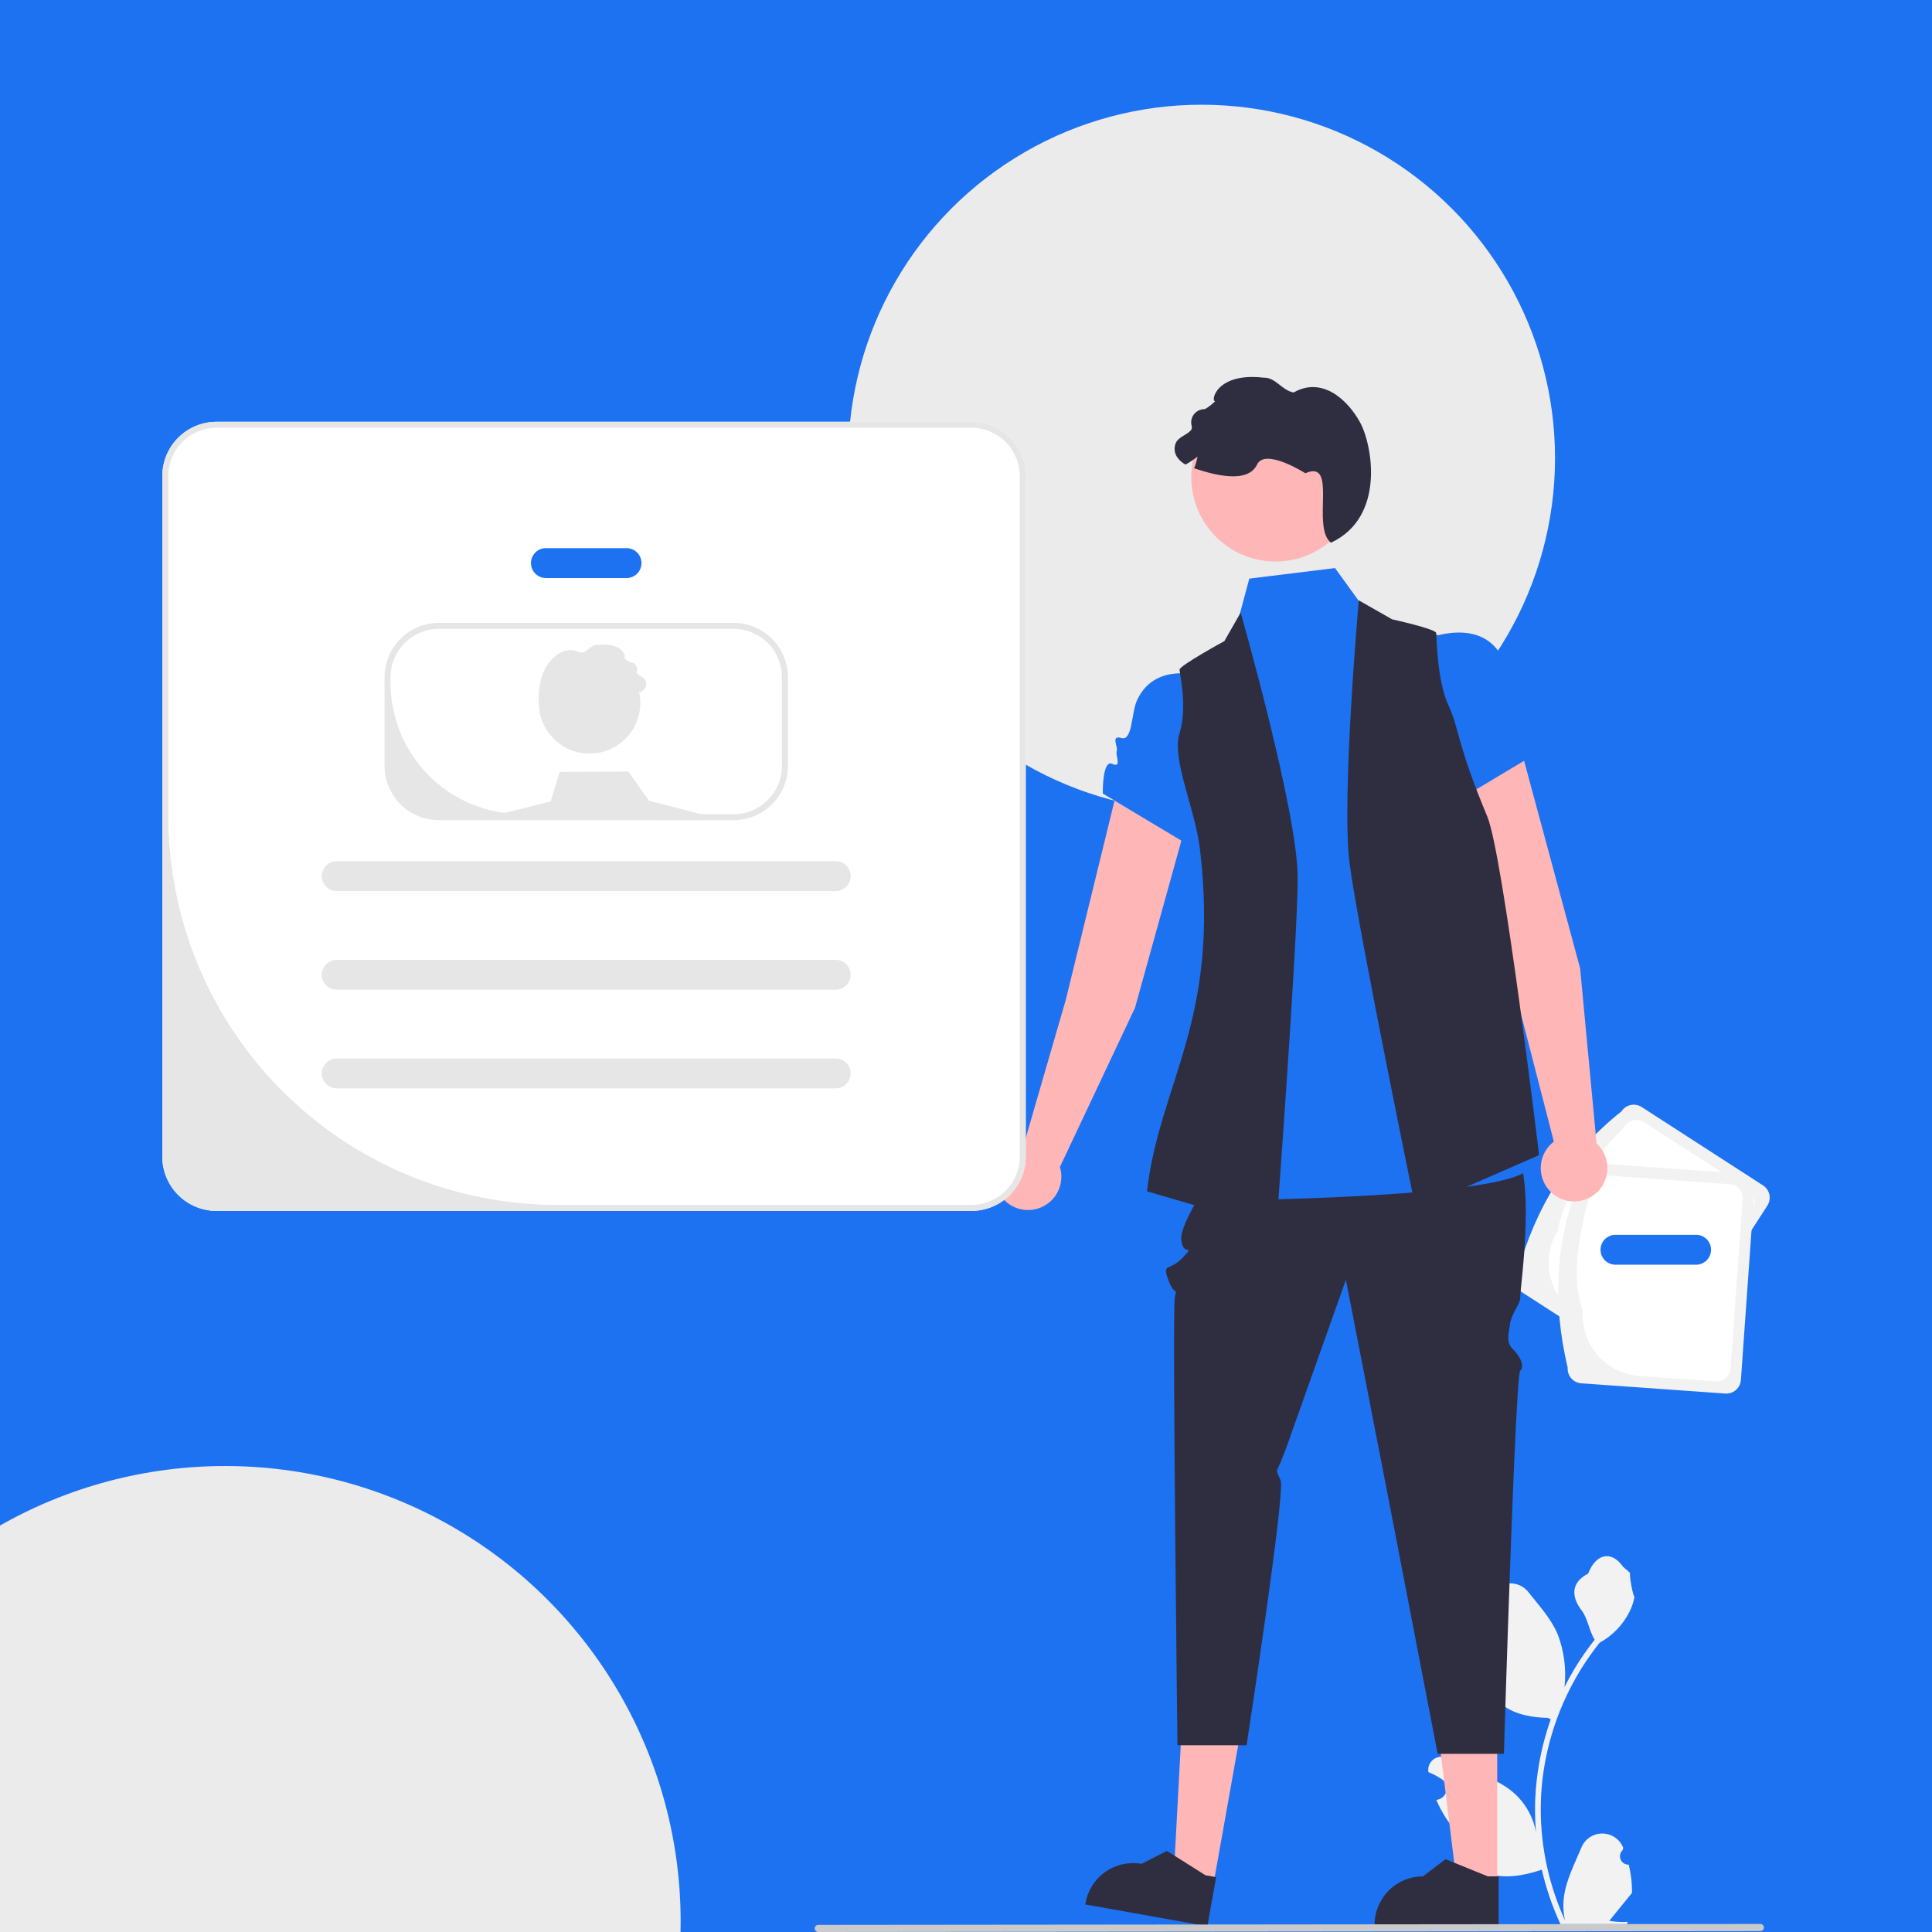 <svg width="369" height="369" viewBox="0 0 369 369" fill="none" xmlns="http://www.w3.org/2000/svg">
  <g clip-path="url(#clip0_672_4373)">
  <rect width="369" height="369" fill="#1D72F2"/>
  <g filter="url(#filter0_f_672_4373)">
  <circle cx="229.5" cy="87.5" r="67.5" fill="#EBEBEB"/>
  </g>
  <g filter="url(#filter1_f_672_4373)">
  <circle cx="43" cy="367" r="87" fill="#EBEBEB"/>
  </g>
  <g clip-path="url(#clip1_672_4373)">
  <path d="M311.077 356.134C310.749 356.149 310.424 356.063 310.146 355.887C309.869 355.712 309.652 355.455 309.525 355.152C309.399 354.848 309.368 354.514 309.438 354.192C309.508 353.871 309.675 353.58 309.916 353.356L310.026 352.92C310.011 352.885 309.997 352.85 309.982 352.815C309.651 352.034 309.098 351.368 308.39 350.901C307.682 350.434 306.852 350.186 306.004 350.189C305.157 350.192 304.329 350.446 303.624 350.918C302.92 351.391 302.371 352.061 302.047 352.845C300.749 355.972 299.096 359.105 298.69 362.411C298.51 363.873 298.586 365.354 298.913 366.79C295.865 360.138 294.282 352.907 294.272 345.588C294.271 343.752 294.373 341.917 294.577 340.092C294.746 338.596 294.98 337.11 295.279 335.635C296.913 327.633 300.421 320.132 305.515 313.749C307.98 312.403 309.974 310.334 311.228 307.819C311.682 306.915 312.003 305.951 312.181 304.955C311.902 304.991 311.132 300.754 311.342 300.494C310.954 299.905 310.26 299.613 309.837 299.038C307.732 296.183 304.831 296.681 303.317 300.562C300.083 302.195 300.051 304.904 302.036 307.509C303.299 309.167 303.472 311.409 304.58 313.184C304.466 313.33 304.348 313.471 304.234 313.617C302.15 316.298 300.334 319.176 298.812 322.211C299.182 318.811 298.74 315.371 297.522 312.176C296.288 309.197 293.975 306.689 291.938 304.114C289.492 301.021 284.475 302.371 284.044 306.291C284.039 306.329 284.035 306.367 284.031 306.405C284.334 306.576 284.63 306.757 284.92 306.949C285.284 307.192 285.566 307.54 285.729 307.946C285.892 308.353 285.929 308.799 285.834 309.227C285.739 309.654 285.518 310.044 285.198 310.343C284.879 310.642 284.476 310.838 284.044 310.905L283.999 310.912C284.107 312.003 284.298 313.084 284.569 314.146C281.956 324.256 287.598 327.939 295.653 328.104C295.831 328.195 296.004 328.287 296.182 328.373C294.652 332.71 293.693 337.227 293.328 341.811C293.121 344.516 293.133 347.233 293.364 349.935L293.351 349.84C292.767 346.835 291.165 344.123 288.814 342.163C285.323 339.294 280.391 338.237 276.624 335.931C276.224 335.674 275.759 335.536 275.283 335.535C274.807 335.534 274.341 335.669 273.94 335.924C273.538 336.179 273.218 336.544 273.017 336.975C272.816 337.407 272.742 337.886 272.805 338.358C272.81 338.392 272.815 338.425 272.82 338.459C273.381 338.688 273.928 338.951 274.457 339.248C274.759 339.419 275.055 339.6 275.345 339.792C275.709 340.035 275.991 340.383 276.154 340.789C276.318 341.196 276.354 341.642 276.26 342.07C276.165 342.497 275.943 342.886 275.624 343.186C275.304 343.485 274.902 343.681 274.469 343.748L274.425 343.755C274.393 343.759 274.366 343.764 274.334 343.768C275.293 346.06 276.639 348.169 278.314 350.004C279.948 358.83 286.966 359.667 294.472 357.097H294.477C295.3 360.678 296.494 364.163 298.038 367.497H310.758C310.804 367.356 310.845 367.21 310.886 367.068C309.708 367.142 308.526 367.072 307.366 366.859C308.31 365.7 309.253 364.532 310.197 363.374C310.218 363.352 310.238 363.329 310.257 363.305C310.735 362.712 311.219 362.124 311.697 361.531L311.698 361.53C311.723 359.712 311.514 357.899 311.077 356.134Z" fill="#F2F2F2"/>
  <path d="M289.881 242.966C293.252 230.719 299.541 220.289 309.694 212.265C310.096 211.644 310.728 211.208 311.45 211.052C312.173 210.897 312.928 211.034 313.55 211.435L336.725 226.405C337.345 226.807 337.781 227.439 337.937 228.162C338.093 228.885 337.955 229.64 337.555 230.262L317.741 260.963C317.34 261.584 316.708 262.02 315.985 262.176C315.263 262.332 314.508 262.194 313.886 261.794L290.711 246.823C290.091 246.421 289.655 245.789 289.499 245.066C289.343 244.343 289.481 243.588 289.881 242.966Z" fill="#F2F2F2"/>
  <path d="M297.643 234.841C298.512 228.371 303.862 221.756 310.381 215.104C310.757 214.523 311.349 214.114 312.026 213.968C312.703 213.822 313.41 213.951 313.992 214.326L333.909 227.192C334.49 227.569 334.898 228.16 335.044 228.838C335.19 229.515 335.061 230.222 334.686 230.805L317.055 258.124C316.679 258.706 316.087 259.114 315.41 259.26C314.733 259.406 314.026 259.277 313.444 258.902L301.106 250.932C298.517 249.255 296.698 246.62 296.049 243.603C295.4 240.587 295.973 237.436 297.643 234.841Z" fill="white"/>
  <path d="M299.42 261.224C296.48 248.867 296.97 236.696 302.006 224.771C302.059 224.034 302.402 223.347 302.961 222.862C303.519 222.378 304.247 222.134 304.985 222.186L332.502 224.139C333.239 224.193 333.925 224.536 334.41 225.095C334.894 225.654 335.137 226.382 335.086 227.12L332.5 263.573C332.447 264.31 332.104 264.997 331.545 265.481C330.987 265.966 330.259 266.209 329.522 266.158L302.005 264.204C301.267 264.151 300.581 263.808 300.097 263.249C299.612 262.69 299.369 261.962 299.42 261.224Z" fill="#F2F2F2"/>
  <path d="M302.312 250.364C299.959 244.274 301.463 235.9 303.974 226.929C304.024 226.238 304.346 225.595 304.869 225.141C305.392 224.687 306.073 224.459 306.764 224.507L330.412 226.186C331.103 226.236 331.746 226.558 332.2 227.081C332.653 227.604 332.881 228.286 332.833 228.977L330.532 261.415C330.482 262.106 330.161 262.749 329.638 263.203C329.115 263.657 328.433 263.885 327.742 263.837L313.093 262.797C310.016 262.575 307.154 261.141 305.133 258.81C303.112 256.48 302.097 253.442 302.312 250.364Z" fill="white"/>
  <path d="M301.793 184.939L290.005 141.286C289.5 139.438 288.289 137.863 286.633 136.9C284.978 135.937 283.01 135.665 281.156 136.14C280.196 136.387 279.297 136.826 278.512 137.431C277.728 138.036 277.075 138.795 276.593 139.661C276.111 140.527 275.811 141.482 275.71 142.468C275.61 143.454 275.711 144.45 276.007 145.396L289.642 190.365L296.776 218.04C295.737 218.834 294.967 219.928 294.572 221.175C294.176 222.421 294.173 223.759 294.565 225.007C294.956 226.255 295.721 227.353 296.757 228.15C297.793 228.948 299.049 229.407 300.355 229.465C301.661 229.523 302.954 229.178 304.056 228.476C305.159 227.774 306.02 226.749 306.52 225.541C307.021 224.333 307.137 223 306.854 221.723C306.571 220.446 305.902 219.287 304.938 218.404L301.793 184.939Z" fill="#FFB6B6"/>
  <path d="M216.776 192.491L228.865 148.92C229.372 147.073 229.133 145.1 228.198 143.428C227.264 141.755 225.71 140.518 223.872 139.982C222.921 139.704 221.923 139.624 220.94 139.745C219.957 139.865 219.008 140.185 218.153 140.685C217.297 141.185 216.552 141.853 215.964 142.65C215.375 143.447 214.954 144.356 214.728 145.321L203.557 190.965L195.601 218.415C194.302 218.568 193.083 219.117 192.108 219.988C191.132 220.859 190.449 222.009 190.15 223.282C189.85 224.556 189.95 225.89 190.436 227.104C190.921 228.319 191.768 229.354 192.862 230.07C193.956 230.786 195.244 231.148 196.55 231.106C197.857 231.064 199.119 230.621 200.165 229.836C201.211 229.052 201.99 227.964 202.397 226.722C202.804 225.479 202.818 224.141 202.438 222.889L216.776 192.491Z" fill="#FFB6B6"/>
  <path d="M285.957 359.86L278.253 359.859L274.589 330.132L285.958 330.132L285.957 359.86Z" fill="#FFB6B6"/>
  <path d="M286.228 367.9L262.539 367.899V367.599C262.539 365.153 263.511 362.807 265.24 361.077C266.969 359.347 269.314 358.375 271.76 358.375L276.087 355.09L284.161 358.375L286.229 358.375L286.228 367.9Z" fill="#2F2E41"/>
  <path d="M231.746 359.937L224.162 358.584L225.77 328.674L236.963 330.671L231.746 359.937Z" fill="#FFB6B6"/>
  <path d="M230.602 367.9L207.281 363.739L207.334 363.444C207.763 361.035 209.131 358.896 211.137 357.497C213.143 356.097 215.622 355.552 218.029 355.982L222.866 353.508L230.238 358.16L232.274 358.523L230.602 367.9Z" fill="#2F2E41"/>
  <path d="M232.497 223.177C232.497 223.177 225.317 233.351 225.61 236.765C225.903 240.179 228.438 237.455 225.903 240.179C223.367 242.902 221.89 241.075 223.136 244.44C224.381 247.805 224.888 245.626 224.381 247.805C223.874 249.984 224.888 333.326 224.888 333.326H238.091C238.091 333.326 245.536 285 244.593 282.744C243.651 280.488 243.672 281.47 244.676 279.073C245.679 276.675 246.623 273.823 246.623 273.823L257.059 244.44L265.108 285.81L274.583 334.97H287.235C287.235 334.97 289.402 262.68 290.359 261.779C291.317 260.878 290.171 258.854 288.969 257.687C287.768 256.52 288.007 255.336 288.394 252.932C288.782 250.529 290.416 249.188 290.359 247.679C290.303 246.171 293.853 222.203 288.275 218.39C282.697 214.577 232.497 223.177 232.497 223.177Z" fill="#2F2E41"/>
  <path d="M276.64 121.837L261.872 118.009L254.979 108.497L238.608 110.51L235.123 123.485L223.468 130.253C244.36 130.378 233.109 190.934 236.18 194.841C238.679 198.02 223.707 205.584 228.4 210.409C233.092 215.234 231.357 213.303 230.268 218.556C229.179 223.809 221.242 229.369 230.268 229.313C239.294 229.258 293.757 228.48 292.201 222.253C290.645 216.025 290.669 217.607 288.323 213.702C285.976 209.798 284.397 211.98 285.187 206.218C285.976 200.457 283.412 196.001 285.198 193.451C287.941 189.538 285.177 161.289 282.591 162.043L276.64 121.837Z" fill="#1D72F2"/>
  <path d="M272.423 122.04C272.423 122.04 283.226 117.448 287.116 126.011C288.359 128.746 289.405 135.615 290.413 134.091C291.421 132.568 290.448 135.908 291.072 135.912C291.629 135.915 292.486 135.014 291.839 138.119C291.636 139.138 291.694 140.191 292.008 141.181C292.322 142.171 292.882 143.065 293.635 143.78L274.859 155.03L272.423 122.04Z" fill="#1D72F2"/>
  <path d="M231.836 129.824C231.836 129.824 221.034 125.232 217.144 133.795C216.05 136.203 216.322 141.554 214.191 140.953C212.061 140.352 213.573 142.616 213.292 143.402C212.979 144.278 214.347 146.759 212.426 145.891C210.505 145.023 210.625 151.565 210.625 151.565L229.4 162.815L231.836 129.824Z" fill="#1D72F2"/>
  <path d="M236.958 117L233.846 122.448C233.846 122.448 225.287 127.119 225.287 127.897C225.287 128.676 226.843 135.032 225.287 140.027C223.731 145.022 228.258 154.417 229.178 162.147C233.068 194.841 221.499 206.72 219.063 227.534L243.752 234.748C243.752 234.748 247.851 180.051 247.851 167.596C247.851 155.142 236.958 117 236.958 117Z" fill="#2F2E41"/>
  <path d="M259.521 114.665L265.881 118.284C265.881 118.284 274.205 120.12 274.304 120.892C274.403 121.664 274.433 129.869 276.614 134.625C278.795 139.38 278.194 141.909 284.068 155.967C287.07 163.15 293.96 220.62 293.96 220.62L270.394 230.93C270.394 230.93 259.346 177.204 257.756 164.852C256.165 152.499 259.521 114.665 259.521 114.665Z" fill="#2F2E41"/>
  <path d="M243.618 107.243C252.503 107.243 259.706 100.037 259.706 91.148C259.706 82.258 252.503 75.052 243.618 75.052C234.733 75.052 227.53 82.258 227.53 91.148C227.53 100.037 234.733 107.243 243.618 107.243Z" fill="#FFB6B6"/>
  <path d="M254.205 103.653C250.403 100.679 255.601 87.597 249.321 90.389C249.321 90.389 241.646 85.502 240.103 88.714C238.318 92.432 231.967 90.745 228.067 89.433C228.373 88.72 228.591 87.972 228.716 87.206C227.996 87.773 227.233 88.284 226.434 88.735C225.898 88.448 225.424 88.059 225.038 87.59C224.658 87.154 224.42 86.612 224.356 86.036C224.293 85.461 224.407 84.88 224.683 84.371C225.332 83.373 226.671 83.066 227.46 82.179C227.551 82.055 227.61 81.91 227.633 81.757C227.656 81.604 227.641 81.448 227.591 81.302C227.497 80.946 227.483 80.573 227.549 80.21C227.616 79.847 227.762 79.503 227.976 79.203C228.191 78.903 228.469 78.654 228.79 78.474C229.112 78.294 229.47 78.187 229.837 78.161C229.985 78.165 230.132 78.133 230.265 78.067C230.927 77.662 231.538 77.179 232.086 76.629C231.172 76.671 232.29 71.073 241.352 72.134C243.634 72.05 244.826 74.567 247.073 74.965C252.519 71.852 257.38 76.343 259.746 80.637C262.111 84.93 264.672 98.766 254.205 103.653Z" fill="#2F2E41"/>
  <path d="M185.561 80.563H41.351C38.607 80.565 35.977 81.656 34.036 83.597C32.096 85.537 31.004 88.168 31 90.913V220.919C31.004 223.665 32.095 226.297 34.036 228.238C35.976 230.179 38.607 231.272 41.351 231.275H185.561C188.304 231.271 190.934 230.179 192.874 228.238C194.813 226.296 195.904 223.664 195.906 220.919V90.913C195.903 88.169 194.813 85.538 192.873 83.597C190.934 81.657 188.304 80.566 185.561 80.563Z" fill="white"/>
  <path d="M119.669 110.402H104.263C103.506 110.402 102.78 110.101 102.245 109.566C101.71 109.03 101.41 108.304 101.41 107.547C101.41 106.79 101.71 106.064 102.245 105.529C102.78 104.994 103.506 104.693 104.263 104.693H119.669C120.426 104.693 121.152 104.994 121.687 105.529C122.222 106.064 122.522 106.79 122.522 107.547C122.522 108.304 122.222 109.03 121.687 109.566C121.152 110.101 120.426 110.402 119.669 110.402Z" fill="#1D72F2"/>
  <path d="M323.947 241.551H308.541C307.784 241.551 307.058 241.25 306.523 240.715C305.988 240.18 305.688 239.454 305.688 238.697C305.688 237.94 305.988 237.214 306.523 236.678C307.058 236.143 307.784 235.842 308.541 235.842H323.947C324.704 235.842 325.43 236.143 325.965 236.678C326.5 237.214 326.8 237.94 326.8 238.697C326.8 239.454 326.5 240.18 325.965 240.715C325.43 241.25 324.704 241.551 323.947 241.551Z" fill="#1D72F2"/>
  <path d="M159.612 170.191H64.32C63.563 170.191 62.838 169.89 62.303 169.355C61.768 168.82 61.467 168.094 61.467 167.337C61.467 166.58 61.768 165.854 62.303 165.318C62.838 164.783 63.563 164.482 64.32 164.482H159.612C160.369 164.482 161.094 164.783 161.629 165.318C162.164 165.854 162.465 166.58 162.465 167.337C162.465 168.094 162.164 168.82 161.629 169.355C161.094 169.89 160.369 170.191 159.612 170.191Z" fill="#E6E6E6"/>
  <path d="M159.612 189.03H64.32C63.563 189.03 62.838 188.729 62.303 188.194C61.768 187.659 61.467 186.933 61.467 186.176C61.467 185.419 61.768 184.693 62.303 184.157C62.838 183.622 63.563 183.321 64.32 183.321H159.612C160.369 183.321 161.094 183.622 161.629 184.157C162.164 184.693 162.465 185.419 162.465 186.176C162.465 186.933 162.164 187.659 161.629 188.194C161.094 188.729 160.369 189.03 159.612 189.03Z" fill="#E6E6E6"/>
  <path d="M159.612 207.869H64.32C63.563 207.869 62.838 207.569 62.303 207.033C61.768 206.498 61.467 205.772 61.467 205.015C61.467 204.258 61.768 203.532 62.303 202.997C62.838 202.461 63.563 202.161 64.32 202.161H159.612C160.369 202.161 161.094 202.461 161.629 202.997C162.164 203.532 162.465 204.258 162.465 205.015C162.465 205.772 162.164 206.498 161.629 207.033C161.094 207.569 160.369 207.869 159.612 207.869Z" fill="#E6E6E6"/>
  <path d="M140.135 118.966H83.799C81.055 118.969 78.424 120.06 76.484 122C74.543 123.94 73.451 126.572 73.448 129.316V146.289C73.451 149.034 74.543 151.666 76.483 153.607C78.424 155.549 81.054 156.641 83.799 156.644H140.135C142.878 156.641 145.508 155.548 147.448 153.607C149.387 151.665 150.478 149.033 150.48 146.289V129.316C150.477 126.572 149.387 123.941 147.447 122.001C145.507 120.06 142.878 118.969 140.135 118.966ZM149.339 146.289C149.339 148.732 148.368 151.076 146.641 152.804C144.914 154.532 142.572 155.503 140.129 155.503H99.688C93.031 155.503 86.647 152.857 81.94 148.148C77.233 143.438 74.589 137.051 74.589 130.391V129.316C74.593 126.874 75.564 124.534 77.291 122.807C79.017 121.081 81.358 120.11 83.799 120.108H140.135C142.575 120.111 144.914 121.082 146.64 122.808C148.365 124.534 149.336 126.875 149.339 129.316V146.289Z" fill="#E6E6E6"/>
  <path d="M112.597 143.931C117.954 143.931 122.297 139.586 122.297 134.226C122.297 128.866 117.954 124.521 112.597 124.521C107.24 124.521 102.897 128.866 102.897 134.226C102.897 139.586 107.24 143.931 112.597 143.931Z" fill="#E6E6E6"/>
  <path d="M134.914 156.644L91.484 156.49L105.179 153.065L106.885 147.43L120.015 147.356L123.946 152.928L133.875 155.502L134.777 155.736L134.914 156.644Z" fill="#E6E6E6"/>
  <path d="M107.084 140.422C109.166 138.794 106.32 131.633 109.758 133.162C109.758 133.162 113.959 130.487 114.803 132.245C115.781 134.28 119.257 133.357 121.392 132.638C121.224 132.248 121.105 131.839 121.037 131.419C121.431 131.73 121.848 132.01 122.285 132.256C122.579 132.1 122.838 131.887 123.049 131.63C123.258 131.391 123.388 131.094 123.423 130.779C123.458 130.464 123.395 130.146 123.244 129.868C122.889 129.322 122.156 129.153 121.724 128.668C121.674 128.6 121.642 128.521 121.629 128.437C121.617 128.353 121.625 128.268 121.652 128.188C121.704 127.993 121.712 127.789 121.675 127.59C121.639 127.391 121.559 127.203 121.441 127.039C121.324 126.875 121.172 126.739 120.996 126.64C120.82 126.541 120.624 126.483 120.423 126.468C120.342 126.471 120.261 126.453 120.189 126.417C119.826 126.196 119.492 125.931 119.192 125.63C119.692 125.653 119.08 122.589 114.12 123.169C112.871 123.123 112.218 124.502 110.989 124.719C108.007 123.015 105.346 125.474 104.051 127.824C102.757 130.174 101.355 137.747 107.084 140.422Z" fill="#E6E6E6"/>
  <path d="M185.561 80.563H41.351C38.607 80.565 35.977 81.656 34.036 83.597C32.096 85.537 31.004 88.168 31 90.913V220.919C31.004 223.665 32.095 226.297 34.036 228.238C35.976 230.179 38.607 231.272 41.351 231.275H185.561C188.304 231.271 190.934 230.179 192.874 228.238C194.813 226.296 195.904 223.664 195.906 220.919V90.913C195.903 88.169 194.813 85.538 192.873 83.597C190.934 81.657 188.304 80.566 185.561 80.563ZM194.765 220.919C194.765 223.363 193.794 225.707 192.067 227.435C190.34 229.163 187.998 230.133 185.555 230.133H106.435C96.678 230.133 87.018 228.211 78.004 224.476C68.99 220.74 60.8 215.265 53.901 208.363C47.002 201.461 41.53 193.267 37.797 184.249C34.063 175.231 32.141 165.565 32.141 155.804V90.913C32.145 88.471 33.117 86.13 34.843 84.404C36.57 82.678 38.91 81.707 41.351 81.705H185.561C188.001 81.707 190.341 82.678 192.066 84.405C193.792 86.131 194.762 88.472 194.765 90.913V220.919Z" fill="#E6E6E6"/>
  <path d="M336.223 368.825L156.277 369C156.097 368.999 155.925 368.927 155.799 368.8C155.672 368.673 155.601 368.5 155.601 368.321C155.601 368.141 155.672 367.968 155.799 367.841C155.925 367.714 156.097 367.642 156.277 367.641L336.223 367.465C336.402 367.466 336.574 367.538 336.701 367.666C336.828 367.793 336.899 367.965 336.899 368.145C336.899 368.325 336.828 368.497 336.701 368.624C336.574 368.752 336.402 368.824 336.223 368.825Z" fill="#CACACA"/>
  </g>
  </g>
  <defs>
  <filter id="filter0_f_672_4373" x="62" y="-80" width="335" height="335" filterUnits="userSpaceOnUse" color-interpolation-filters="sRGB">
  <feFlood flood-opacity="0" result="BackgroundImageFix"/>
  <feBlend mode="normal" in="SourceGraphic" in2="BackgroundImageFix" result="shape"/>
  <feGaussianBlur stdDeviation="50" result="effect1_foregroundBlur_672_4373"/>
  </filter>
  <filter id="filter1_f_672_4373" x="-144" y="180" width="374" height="374" filterUnits="userSpaceOnUse" color-interpolation-filters="sRGB">
  <feFlood flood-opacity="0" result="BackgroundImageFix"/>
  <feBlend mode="normal" in="SourceGraphic" in2="BackgroundImageFix" result="shape"/>
  <feGaussianBlur stdDeviation="50" result="effect1_foregroundBlur_672_4373"/>
  </filter>
  <clipPath id="clip0_672_4373">
  <rect width="369" height="369" fill="white"/>
  </clipPath>
  <clipPath id="clip1_672_4373">
  <rect width="307" height="297" fill="white" transform="translate(31 72)"/>
  </clipPath>
  </defs>
</svg>
